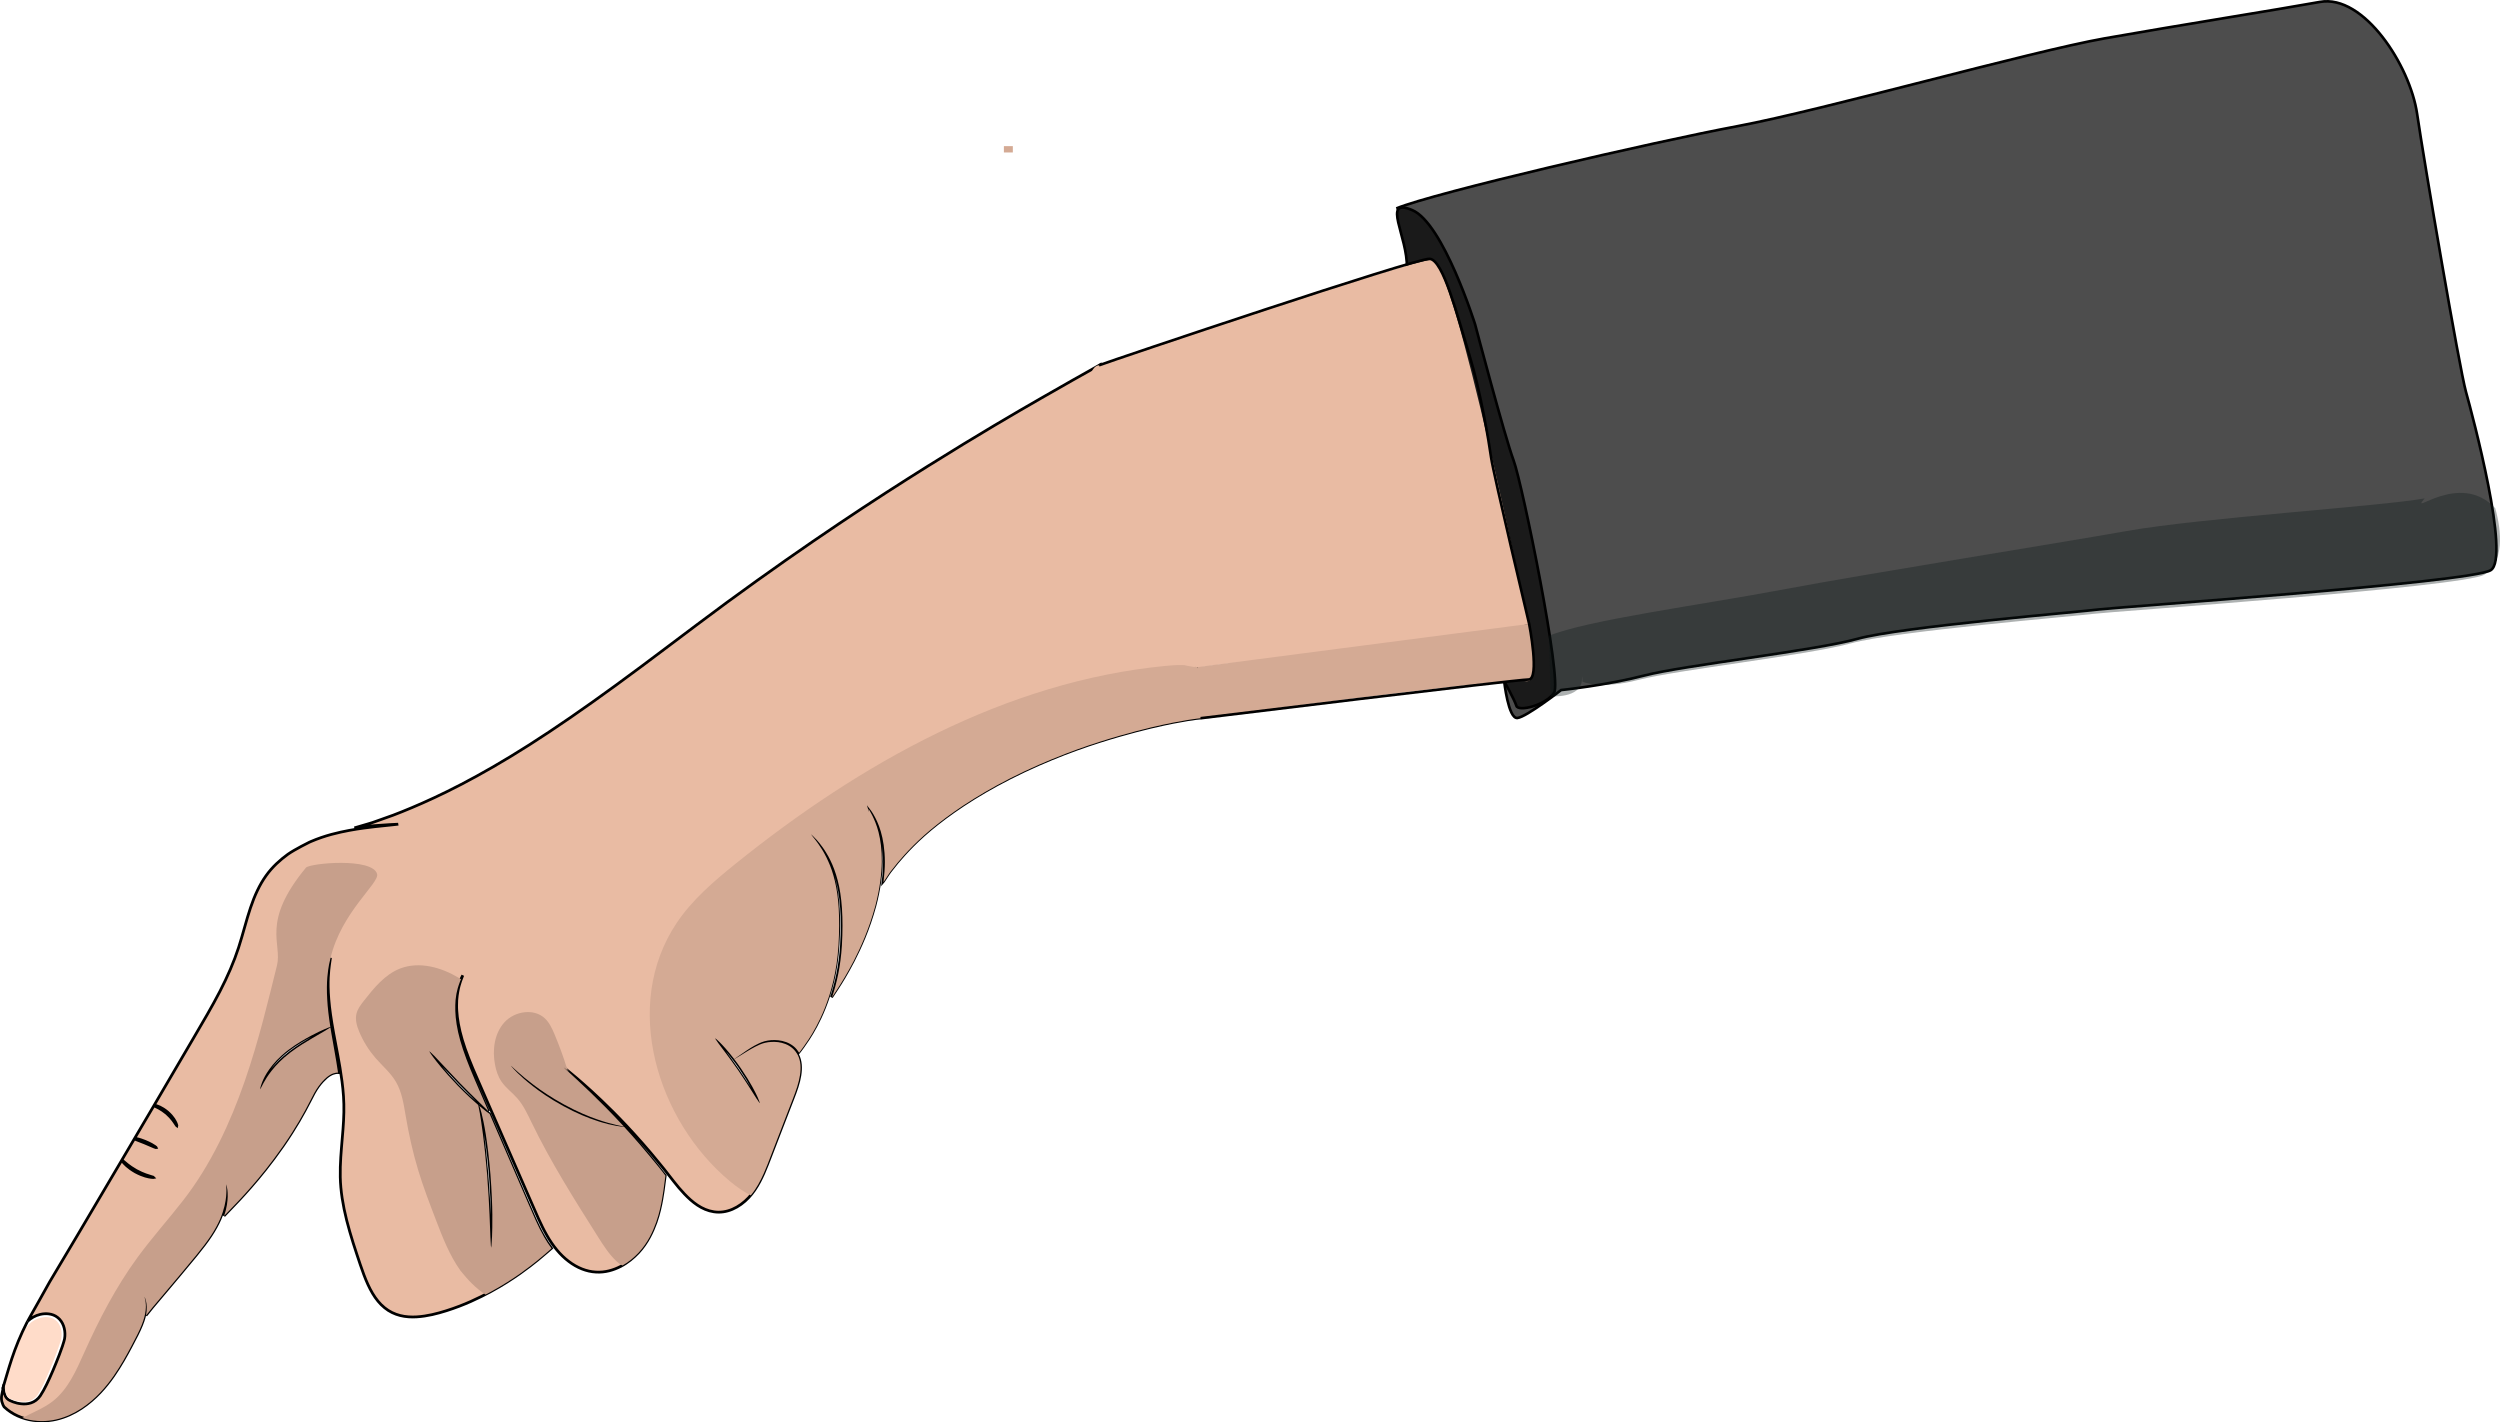 <?xml version="1.0" encoding="UTF-8" standalone="no"?>
<svg
   width="249.48mm"
   height="141.941mm"
   viewBox="0 0 249.48 141.941"
   version="1.1"
   id="svg152"
   inkscape:version="1.1 (c4e8f9ed74, 2021-05-24)"
   sodipodi:docname="hand.svg"
   xmlns:inkscape="http://www.inkscape.org/namespaces/inkscape"
   xmlns:sodipodi="http://sodipodi.sourceforge.net/DTD/sodipodi-0.dtd"
   xmlns="http://www.w3.org/2000/svg"
   xmlns:svg="http://www.w3.org/2000/svg"
   xmlns:rdf="http://www.w3.org/1999/02/22-rdf-syntax-ns#"
   xmlns:cc="http://creativecommons.org/ns#"
   xmlns:dc="http://purl.org/dc/elements/1.1/">
  <defs
     id="defs146" />
  <sodipodi:namedview
     id="base"
     pagecolor="#ffffff"
     bordercolor="#666666"
     borderopacity="1.0"
     inkscape:pageopacity="0.0"
     inkscape:pageshadow="2"
     inkscape:zoom="0.98994949"
     inkscape:cx="645.55192"
     inkscape:cy="352.79455"
     inkscape:document-units="mm"
     inkscape:current-layer="layer1"
     inkscape:document-rotation="0"
     showgrid="false"
     inkscape:window-width="1920"
     inkscape:window-height="1006"
     inkscape:window-x="0"
     inkscape:window-y="38"
     inkscape:window-maximized="1"
     inkscape:pagecheckerboard="0"
     fit-margin-top="0"
     fit-margin-left="0"
     fit-margin-right="0"
     fit-margin-bottom="0"
     inkscape:rotation="1"
     showguides="false"
     inkscape:snap-nodes="false" />
  <g
     inkscape:label="Layer 1"
     inkscape:groupmode="layer"
     id="layer1"
     transform="translate(-51.8,-43.54)"
     style="display:inline">
    <path
       style="display:none;fill:none;stroke:#000000;stroke-width:0.565;stroke-linecap:butt;stroke-linejoin:miter;stroke-miterlimit:4;stroke-dasharray:none;stroke-opacity:1"
       d="m 161.474,79.993 c 0,0 30.794,-10.441 33.197,-10.519 2.403,-0.078 9.724,36.325 9.724,36.325 0,0 -29.689,3.895 -33.115,4.313 -10.606,0.336 -15.104,-28.821 -9.806,-30.119 z"
       id="path50"
       sodipodi:nodetypes="csccc"
       inkscape:label="Outline" />
    <rect
       style="display:none;fill:#dfc3ae;fill-opacity:1;stroke:none;stroke-width:0.521;stroke-miterlimit:4;stroke-dasharray:none"
       id="rect14778"
       width="238.724"
       height="128.354"
       x="-11.141"
       y="61.976"
       sodipodi:insensitive="true"
       inkscape:label="BG" />
    <g
       id="g192"
       style="display:inline"
       inkscape:label="Hand">
      <path
         class="st8"
         d="m 126.413,148.412 c 0.213,-0.127 0.455,-0.27 0.739,-0.417 0.285,-0.143 0.608,-0.303 0.989,-0.396 0.381,-0.093 0.831,-0.125 1.307,-0.065 0.472,0.066 0.999,0.234 1.431,0.611 0.215,0.184 0.399,0.422 0.541,0.702 0.136,0.277 0.221,0.598 0.252,0.935 0.06,0.685 -0.081,1.438 -0.327,2.213 -0.245,0.775 -0.597,1.602 -0.934,2.497 -0.346,0.897 -0.713,1.849 -1.111,2.875 -0.195,0.51 -0.399,1.04 -0.61,1.586 -0.211,0.546 -0.423,1.107 -0.672,1.671 -0.496,1.118 -1.148,2.294 -2.261,3.094 -0.545,0.398 -1.164,0.67 -1.787,0.755 -0.626,0.09 -1.245,-0.02 -1.795,-0.248 -0.555,-0.228 -1.036,-0.575 -1.468,-0.952 -0.427,-0.378 -0.805,-0.791 -1.16,-1.203 -0.697,-0.833 -1.299,-1.668 -1.918,-2.405 -0.606,-0.744 -1.181,-1.43 -1.732,-2.05 -2.197,-2.495 -3.887,-4.092 -5.08,-5.189 -1.201,-1.091 -1.91,-1.676 -2.31,-1.999 -0.343,-0.274 -0.456,-0.358 -0.484,-0.38 0.023,0.019 0.12,0.115 0.451,0.42 0.378,0.346 1.06,0.961 2.23,2.082 0.85,0.823 1.962,1.915 3.348,3.417 -0.148,-0.029 -0.379,-0.073 -0.762,-0.163 -0.215,-0.057 -0.478,-0.117 -0.795,-0.203 -0.31,-0.102 -0.684,-0.194 -1.11,-0.351 -0.858,-0.298 -1.95,-0.743 -3.3,-1.48 -1.345,-0.734 -2.319,-1.412 -3.042,-1.956 -0.724,-0.549 -1.21,-0.957 -1.539,-1.257 -0.337,-0.289 -0.513,-0.468 -0.619,-0.563 -0.082,-0.072 -0.117,-0.102 -0.127,-0.104 0.007,0.013 0.033,0.045 0.107,0.123 0.093,0.102 0.259,0.302 0.577,0.609 0.319,0.317 0.794,0.741 1.512,1.305 0.721,0.559 1.694,1.252 3.05,1.992 1.356,0.741 2.466,1.181 3.33,1.464 0.43,0.156 0.811,0.237 1.129,0.333 0.319,0.076 0.589,0.126 0.807,0.172 0.423,0.077 0.667,0.095 0.808,0.115 0.497,0.547 1.032,1.137 1.601,1.795 0.543,0.626 1.108,1.309 1.709,2.055 0.263,0.32 0.523,0.664 0.797,1.009 -0.013,0.092 -0.032,0.219 -0.054,0.399 -0.034,0.253 -0.08,0.602 -0.147,1.094 -0.072,0.488 -0.167,1.112 -0.351,1.888 -0.184,0.776 -0.468,1.716 -1.02,2.752 -0.279,0.514 -0.633,1.049 -1.103,1.553 -0.475,0.5 -1.051,0.994 -1.766,1.368 -0.707,0.367 -1.565,0.63 -2.48,0.567 -0.92,-0.044 -1.876,-0.424 -2.715,-1.07 -0.852,-0.639 -1.578,-1.541 -2.179,-2.603 -0.609,-1.055 -1.102,-2.273 -1.663,-3.541 -2.225,-5.097 -3.939,-9.024 -5.259,-12.036 -0.669,-1.504 -1.183,-2.797 -1.521,-3.931 -0.337,-1.129 -0.496,-2.094 -0.543,-2.886 -0.031,-0.399 -0.009,-0.753 -0.003,-1.07 0.035,-0.314 0.049,-0.596 0.105,-0.834 0.078,-0.484 0.199,-0.813 0.273,-1.06 0.164,-0.413 0.211,-0.546 0.219,-0.572 -0.018,0.027 -0.084,0.155 -0.271,0.55 -0.08,0.239 -0.224,0.573 -0.325,1.057 -0.065,0.241 -0.088,0.524 -0.136,0.841 -0.019,0.32 -0.044,0.68 -0.026,1.086 0.026,0.806 0.167,1.794 0.489,2.945 0.323,1.151 0.828,2.465 1.48,3.978 0.41,0.948 0.859,1.982 1.347,3.115 -0.042,-0.043 -0.09,-0.089 -0.14,-0.144 -0.419,-0.427 -1.24,-1.181 -2.68,-2.653 -1.43,-1.489 -2.17,-2.326 -2.588,-2.749 -0.415,-0.433 -0.503,-0.465 -0.503,-0.465 0,0 0.019,0.086 0.376,0.573 0.36,0.482 1.041,1.371 2.478,2.872 0.869,0.89 1.535,1.494 2.029,1.919 0.039,0.157 0.091,0.414 0.162,0.828 0.159,0.961 0.444,2.761 0.726,6.133 0.258,3.373 0.276,5.199 0.324,6.174 0.041,0.92 0.07,1.093 0.073,1.107 0.006,-0.015 0.048,-0.19 0.092,-1.11 0.035,-0.979 0.096,-2.813 -0.16,-6.201 -0.284,-3.386 -0.651,-5.187 -0.892,-6.139 -0.08,-0.322 -0.153,-0.547 -0.215,-0.703 0.278,0.236 0.506,0.413 0.671,0.542 0.158,0.116 0.269,0.196 0.353,0.253 1.052,2.435 2.294,5.304 3.759,8.7 0.557,1.274 1.056,2.495 1.685,3.579 0.23,0.403 0.473,0.783 0.745,1.139 -0.084,0.07 -0.21,0.183 -0.415,0.365 -0.449,0.381 -1.229,1.085 -2.735,2.156 -0.757,0.529 -1.696,1.15 -2.894,1.799 -1.197,0.649 -2.648,1.349 -4.448,1.918 -0.896,0.281 -1.885,0.545 -2.956,0.61 -0.535,0.032 -1.093,0.004 -1.647,-0.134 -0.549,-0.139 -1.09,-0.389 -1.557,-0.777 -0.95,-0.763 -1.569,-1.972 -2.065,-3.288 -0.249,-0.662 -0.477,-1.358 -0.714,-2.075 -0.237,-0.717 -0.475,-1.457 -0.694,-2.221 -0.445,-1.535 -0.763,-3.007 -0.891,-4.413 -0.128,-1.401 -0.038,-2.737 0.062,-3.98 0.104,-1.249 0.22,-2.421 0.238,-3.524 0.026,-1.109 -0.061,-2.133 -0.184,-3.078 -0.245,-1.894 -0.599,-3.468 -0.838,-4.816 -0.248,-1.347 -0.406,-2.458 -0.48,-3.376 -0.154,-1.844 -0.006,-2.89 0.065,-3.472 0.066,-0.43 0.093,-0.61 0.098,-0.672 -0.019,0.065 -0.061,0.24 -0.151,0.665 -0.101,0.574 -0.289,1.629 -0.178,3.492 0.046,0.768 0.144,1.671 0.309,2.725 l -0.005,9.8e-4 c -0.092,0.03 -0.268,0.092 -0.59,0.233 -0.301,0.132 -0.725,0.329 -1.318,0.638 -0.591,0.318 -1.362,0.737 -2.273,1.422 -0.914,0.695 -1.502,1.367 -1.895,1.92 -0.397,0.554 -0.595,0.989 -0.721,1.295 -0.121,0.309 -0.161,0.493 -0.186,0.593 -0.02,0.103 -0.019,0.127 -0.019,0.127 0,0 0.015,-0.018 0.066,-0.109 0.051,-0.091 0.127,-0.259 0.282,-0.543 0.16,-0.28 0.389,-0.679 0.794,-1.198 0.406,-0.514 0.989,-1.146 1.874,-1.825 0.891,-0.671 1.641,-1.1 2.212,-1.442 0.572,-0.338 0.978,-0.573 1.259,-0.733 0.288,-0.172 0.444,-0.277 0.526,-0.332 0.035,0.205 0.066,0.41 0.105,0.628 0.184,1.12 0.446,2.402 0.656,3.88 -0.015,-0.002 -0.028,10e-4 -0.047,8.5e-4 -0.196,0.01 -0.604,0.062 -1.108,0.497 -0.245,0.219 -0.522,0.501 -0.804,0.893 -0.287,0.393 -0.55,0.889 -0.842,1.477 -0.59,1.162 -1.416,2.645 -2.67,4.457 -1.26,1.804 -2.346,3.113 -3.202,4.093 -0.86,0.985 -1.494,1.643 -1.936,2.099 -0.372,0.388 -0.611,0.634 -0.757,0.788 0.276,-0.829 0.345,-1.481 0.358,-1.942 0.007,-0.549 -0.059,-0.85 -0.091,-1.018 -0.042,-0.17 -0.053,-0.201 -0.053,-0.201 0,0 -0.001,0.038 0.008,0.21 0.004,0.169 0.024,0.476 -0.021,1 -0.055,0.526 -0.176,1.284 -0.609,2.28 -0.217,0.496 -0.511,1.046 -0.908,1.647 -0.397,0.601 -0.892,1.247 -1.48,1.966 -2.363,2.866 -3.678,4.376 -4.364,5.206 -0.347,0.42 -0.539,0.661 -0.637,0.795 0.121,-0.673 0.069,-1.147 0.005,-1.421 -0.049,-0.202 -0.093,-0.319 -0.123,-0.388 -0.025,-0.07 -0.033,-0.087 -0.033,-0.087 l 0.021,0.095 c 0.02,0.071 0.051,0.192 0.087,0.396 0.054,0.398 0.099,1.162 -0.392,2.364 -0.237,0.599 -0.607,1.298 -1.057,2.151 -0.451,0.849 -0.993,1.84 -1.745,2.929 -0.759,1.077 -1.749,2.265 -3.207,3.231 -0.722,0.474 -1.566,0.881 -2.523,1.1 -0.948,0.217 -2.02,0.23 -3.076,-0.067 -0.524,-0.154 -1.015,-0.372 -1.441,-0.656 -0.218,-0.136 -0.414,-0.296 -0.597,-0.464 l -0.064,-0.057 -0.035,-0.054 c -0.029,-0.046 -0.06,-0.1 -0.081,-0.152 -0.046,-0.103 -0.084,-0.213 -0.113,-0.324 -0.054,-0.224 -0.051,-0.446 -0.009,-0.668 0.047,-0.237 0.09,-0.472 0.139,-0.7 0.021,-0.118 0.053,-0.233 0.08,-0.348 -0.011,0.12 -0.022,0.288 -0.009,0.521 0.008,0.121 0.024,0.259 0.067,0.414 0.043,0.151 0.111,0.334 0.263,0.49 0.073,0.074 0.182,0.144 0.282,0.188 0.1,0.049 0.209,0.091 0.322,0.137 0.23,0.082 0.492,0.156 0.791,0.185 0.295,0.034 0.633,0.026 0.981,-0.087 0.349,-0.109 0.694,-0.364 0.932,-0.718 0.453,-0.689 0.831,-1.526 1.254,-2.501 0.209,-0.489 0.42,-1.012 0.636,-1.573 0.108,-0.283 0.209,-0.574 0.317,-0.876 0.051,-0.153 0.102,-0.31 0.147,-0.471 0.051,-0.157 0.092,-0.355 0.097,-0.526 0.048,-0.709 -0.183,-1.436 -0.718,-1.857 -0.259,-0.212 -0.575,-0.322 -0.876,-0.36 -0.302,-0.042 -0.598,-0.015 -0.867,0.048 -0.507,0.12 -0.937,0.375 -1.263,0.692 0.119,-0.21 0.233,-0.424 0.345,-0.623 0.282,-0.5 0.541,-0.953 0.775,-1.373 0.426,-0.768 0.787,-1.403 1.084,-1.94 1.392,-2.324 3.627,-6.073 7.188,-12.126 0.026,0.032 0.054,0.073 0.098,0.125 0.17,0.194 0.491,0.581 1.278,1.031 0.801,0.428 1.298,0.499 1.552,0.537 0.218,0.028 0.278,0.019 0.291,0.016 -0.006,-0.008 -0.059,-0.034 -0.276,-0.095 -0.244,-0.079 -0.716,-0.188 -1.49,-0.603 -0.761,-0.437 -1.101,-0.782 -1.301,-0.941 -0.053,-0.05 -0.094,-0.083 -0.129,-0.113 0.395,-0.671 0.807,-1.375 1.238,-2.101 0.005,-9.9e-4 0.005,0.004 0.005,0.004 0.17,0.067 0.465,0.186 1.006,0.393 0.531,0.228 0.823,0.353 0.994,0.424 0.16,0.064 0.192,0.057 0.192,0.057 0,0 -0.011,-0.03 -0.151,-0.127 -0.139,-0.097 -0.413,-0.273 -0.969,-0.505 -0.543,-0.216 -0.859,-0.283 -1.036,-0.315 0.601,-1.023 1.233,-2.1 1.908,-3.239 0.026,0.013 0.053,0.026 0.094,0.041 0.196,0.099 0.586,0.244 1.173,0.724 0.563,0.504 0.767,0.874 0.89,1.05 0.116,0.187 0.149,0.208 0.149,0.208 0,0 0.011,-0.035 -0.073,-0.248 -0.091,-0.202 -0.266,-0.612 -0.858,-1.138 -0.611,-0.508 -1.042,-0.621 -1.252,-0.678 -0.035,-0.011 -0.06,-0.015 -0.089,-0.018 1.192,-2.03 2.497,-4.254 3.921,-6.689 0.954,-1.629 1.863,-3.167 2.634,-4.662 0.772,-1.494 1.405,-2.954 1.864,-4.366 0.459,-1.416 0.777,-2.76 1.19,-3.978 0.408,-1.217 0.91,-2.308 1.549,-3.198 0.639,-0.895 1.413,-1.583 2.173,-2.136 0.732,-0.514 2.159,-1.213 2.159,-1.213 l 0.048,-0.02 c 0,0 0.046,-0.024 0.077,-0.036 1.47,-0.633 2.776,-0.915 3.84,-1.119 1.07,-0.197 1.921,-0.294 2.583,-0.373 0.664,-0.07 1.144,-0.118 1.489,-0.156 0.591,-0.059 0.779,-0.081 0.824,-0.091 -0.037,0.003 -0.226,0.002 -0.831,0.041 -0.345,0.019 -0.829,0.05 -1.497,0.101 -0.546,0.049 -1.222,0.107 -2.045,0.226 0.124,-0.037 0.28,-0.08 0.457,-0.133 0.226,-0.068 0.496,-0.146 0.82,-0.241 0.16,-0.044 0.337,-0.097 0.522,-0.157 0.184,-0.064 0.385,-0.136 0.6,-0.212 0.428,-0.155 0.914,-0.328 1.474,-0.526 0.556,-0.197 1.162,-0.467 1.851,-0.745 2.738,-1.152 6.597,-3.002 11.729,-6.272 2.567,-1.633 5.448,-3.618 8.697,-5.99 3.256,-2.364 6.853,-5.147 10.983,-8.193 8.283,-6.069 14.909,-10.384 20.056,-13.61 5.152,-3.223 8.826,-5.358 11.403,-6.837 2.572,-1.479 4.043,-2.301 4.863,-2.759 0.465,-0.267 0.721,-0.413 0.86,-0.49 -0.009,0.025 -0.035,0.14 -0.098,0.479 -0.052,0.408 -0.183,1.144 -0.092,2.445 0.048,0.65 -0.056,1.441 0.434,2.367 0.268,0.922 0.722,1.983 1.458,3.105 0.368,0.561 0.795,1.132 1.229,1.754 0.43,0.627 0.876,1.308 1.188,2.108 0.315,0.794 0.492,1.708 0.551,2.686 0.064,0.981 0.021,2.033 -0.018,3.15 -0.038,1.117 -0.06,2.183 0.052,3.187 0.106,1 0.359,1.94 0.752,2.745 0.389,0.806 0.873,1.488 1.336,2.094 0.468,0.61 0.937,1.153 1.351,1.666 0.841,1.019 1.48,1.935 1.881,2.795 0.409,0.854 0.563,1.622 0.593,2.257 0.026,0.636 -0.058,1.135 -0.164,1.512 -0.111,0.378 -0.239,0.632 -0.337,0.81 -0.006,0.015 -0.013,0.026 -0.024,0.043 -0.06,0.004 -0.18,0.016 -0.428,0.047 -0.389,0.052 -1.085,0.148 -2.302,0.386 -1.216,0.243 -2.948,0.622 -5.385,1.321 -2.434,0.708 -5.59,1.72 -9.477,3.548 -3.88,1.84 -6.65,3.683 -8.646,5.252 -1.999,1.575 -3.192,2.911 -3.995,3.856 -0.192,0.245 -0.367,0.458 -0.518,0.651 -0.156,0.194 -0.288,0.365 -0.39,0.524 -0.208,0.319 -0.361,0.546 -0.467,0.711 -0.019,0.023 -0.028,0.044 -0.043,0.061 0.095,-0.728 0.136,-1.402 0.139,-2.016 -0.006,-1.253 -0.18,-2.262 -0.406,-3.038 -0.227,-0.776 -0.511,-1.322 -0.738,-1.711 -0.227,-0.389 -0.421,-0.61 -0.534,-0.76 l -0.114,-0.154 0.055,0.186 c 0.127,0.43 0.159,0.489 0.159,0.489 0,0 -0.002,-0.051 -0.054,-0.314 0.094,0.149 0.218,0.348 0.359,0.629 0.195,0.396 0.445,0.935 0.641,1.699 0.191,0.765 0.339,1.742 0.325,2.971 -0.019,1.226 -0.198,2.694 -0.645,4.396 -0.656,2.408 -1.476,4.158 -2.145,5.474 -0.68,1.309 -1.228,2.189 -1.624,2.794 -0.246,0.384 -0.432,0.656 -0.562,0.859 0.466,-1.361 0.867,-3.081 0.996,-5.209 0.158,-2.747 -0.002,-4.896 -0.425,-6.482 -0.207,-0.794 -0.455,-1.452 -0.721,-1.979 -0.125,-0.27 -0.261,-0.504 -0.387,-0.712 -0.118,-0.215 -0.247,-0.394 -0.364,-0.562 -0.464,-0.653 -0.792,-0.968 -0.972,-1.141 -0.157,-0.159 -0.209,-0.2 -0.22,-0.207 0.006,0.008 0.043,0.066 0.18,0.239 0.156,0.197 0.453,0.538 0.871,1.201 0.107,0.165 0.222,0.347 0.331,0.564 0.117,0.21 0.239,0.443 0.35,0.716 0.242,0.522 0.469,1.171 0.654,1.951 0.385,1.562 0.525,3.668 0.364,6.397 -0.164,2.72 -0.759,4.76 -1.352,6.253 -0.597,1.494 -1.181,2.466 -1.611,3.131 -0.431,0.66 -0.707,1.013 -0.856,1.216 -0.048,0.062 -0.08,0.107 -0.11,0.142 -0.146,-0.237 -0.319,-0.444 -0.516,-0.613 -0.485,-0.403 -1.053,-0.566 -1.558,-0.63 -0.506,-0.05 -0.969,-0.009 -1.37,0.097 -0.405,0.112 -0.73,0.287 -1.012,0.439 -0.282,0.156 -0.522,0.308 -0.728,0.447 -0.416,0.275 -0.705,0.485 -0.914,0.629 -0.184,0.13 -0.302,0.212 -0.38,0.267 -0.682,-0.898 -1.163,-1.391 -1.449,-1.683 -0.379,-0.374 -0.459,-0.395 -0.459,-0.395 0,0 0.018,0.081 0.332,0.503 0.306,0.428 0.931,1.192 1.97,2.686 1.023,1.507 1.516,2.356 1.811,2.797 0.282,0.448 0.352,0.489 0.352,0.489 0,0 0.006,-0.081 -0.209,-0.567 -0.224,-0.484 -0.648,-1.386 -1.684,-2.909 -0.236,-0.345 -0.457,-0.645 -0.662,-0.912 0.084,-0.047 0.209,-0.121 0.401,-0.239 0.262,-0.119 0.565,-0.308 0.988,-0.57 z"
         stroke="#000000"
         stroke-width="0.276"
         id="path62"
         sodipodi:nodetypes="ccsccccsccscccccccccccccccccccccccccscccccccccsccccccccccccccccccsccccccccccccccccccccccccscscccscccccccccccccsccccccsccccccccccccccccccccccscccccccccccccccccccccccccccccccccccccccccccccccccccccccccsccccccccccccsccccccccccccccccccccccccccccccscccsccccccccccccccccccccssccccccccccccccccccccccccccccccccccccccccccccccc"
         style="mix-blend-mode:normal;fill:#e9bba3" />
      <path
         class="st16"
         d="m 171.612,115.157 c 0.098,-0.177 0.226,-0.432 0.337,-0.81 0.112,-0.373 0.19,-0.877 0.164,-1.512 -0.031,-0.635 -0.181,-1.408 -0.593,-2.257 -0.071,-0.154 -0.153,-0.311 -0.239,-0.467 -1.02,-0.286 -2.129,-0.222 -3.195,-0.116 -15.889,1.537 -30.453,9.727 -42.886,19.743 -2.161,1.742 -4.306,3.575 -5.854,5.877 -5.567,8.285 -1.932,19.795 5.301,25.814 0.709,0.59 1.4,1.052 2.071,1.4 0.565,-0.671 0.97,-1.448 1.306,-2.201 0.249,-0.564 0.466,-1.126 0.672,-1.671 0.21,-0.551 0.411,-1.076 0.61,-1.586 0.394,-1.02 0.765,-1.979 1.111,-2.875 0.337,-0.895 0.689,-1.722 0.934,-2.497 0.244,-0.78 0.386,-1.533 0.327,-2.213 -0.032,-0.337 -0.116,-0.659 -0.252,-0.935 -0.145,-0.275 -0.326,-0.518 -0.541,-0.702 -0.432,-0.377 -0.959,-0.545 -1.431,-0.611 -0.479,-0.055 -0.925,-0.024 -1.307,0.065 -0.382,0.088 -0.708,0.254 -0.989,0.396 -0.284,0.147 -0.526,0.29 -0.739,0.417 -0.424,0.263 -0.727,0.452 -0.947,0.585 -0.191,0.117 -0.316,0.192 -0.401,0.239 0.205,0.266 0.426,0.567 0.662,0.912 1.036,1.523 1.46,2.425 1.684,2.909 0.21,0.487 0.209,0.567 0.209,0.567 0,0 -0.071,-0.046 -0.352,-0.489 -0.295,-0.44 -0.787,-1.29 -1.811,-2.797 -1.044,-1.493 -1.664,-2.258 -1.97,-2.686 -0.315,-0.426 -0.332,-0.503 -0.332,-0.503 0,0 0.08,0.02 0.459,0.395 0.284,0.287 0.762,0.786 1.449,1.683 0.078,-0.055 0.196,-0.137 0.38,-0.267 0.209,-0.145 0.498,-0.354 0.914,-0.629 0.206,-0.135 0.446,-0.291 0.728,-0.447 0.287,-0.153 0.612,-0.328 1.012,-0.439 0.401,-0.107 0.863,-0.151 1.37,-0.097 0.504,0.059 1.072,0.223 1.558,0.63 0.197,0.169 0.37,0.376 0.516,0.613 0.025,-0.038 0.057,-0.083 0.11,-0.142 0.149,-0.202 0.425,-0.555 0.856,-1.216 0.426,-0.659 1.009,-1.636 1.611,-3.131 0.588,-1.492 1.188,-3.534 1.352,-6.253 0.157,-2.728 0.021,-4.835 -0.364,-6.397 -0.185,-0.78 -0.412,-1.429 -0.654,-1.951 -0.111,-0.268 -0.237,-0.5 -0.35,-0.716 -0.109,-0.217 -0.229,-0.398 -0.331,-0.564 -0.419,-0.663 -0.715,-1.004 -0.871,-1.201 -0.137,-0.173 -0.178,-0.23 -0.18,-0.239 0.011,0.007 0.062,0.048 0.22,0.207 0.179,0.173 0.509,0.492 0.972,1.141 0.112,0.169 0.246,0.347 0.364,0.562 0.127,0.213 0.263,0.447 0.387,0.712 0.263,0.532 0.514,1.184 0.721,1.979 0.423,1.587 0.582,3.735 0.425,6.482 -0.128,2.127 -0.534,3.848 -0.996,5.209 0.136,-0.2 0.32,-0.476 0.562,-0.859 0.391,-0.605 0.944,-1.485 1.624,-2.794 0.669,-1.316 1.484,-3.066 2.145,-5.474 0.448,-1.702 0.626,-3.17 0.645,-4.396 0.014,-1.229 -0.134,-2.206 -0.325,-2.971 -0.196,-0.764 -0.447,-1.308 -0.641,-1.699 -0.142,-0.28 -0.265,-0.48 -0.359,-0.629 0.053,0.262 0.054,0.314 0.054,0.314 0,0 -0.033,-0.064 -0.159,-0.489 l -0.055,-0.186 0.114,0.154 c 0.113,0.15 0.308,0.371 0.534,0.76 0.227,0.389 0.51,0.931 0.738,1.711 0.227,0.776 0.399,1.78 0.406,3.038 -0.003,0.609 -0.049,1.284 -0.139,2.016 0.014,-0.022 0.025,-0.038 0.043,-0.061 0.105,-0.165 0.259,-0.392 0.467,-0.711 0.096,-0.163 0.234,-0.33 0.39,-0.524 0.151,-0.193 0.326,-0.406 0.518,-0.651 0.802,-0.945 1.996,-2.277 3.995,-3.856 1.996,-1.569 4.767,-3.412 8.646,-5.252 3.888,-1.823 7.043,-2.84 9.477,-3.548 2.436,-0.699 4.168,-1.083 5.385,-1.321 1.217,-0.238 1.913,-0.334 2.302,-0.386 0.248,-0.031 0.368,-0.043 0.428,-0.047 -0.015,-0.025 -0.009,-0.041 -0.003,-0.056 z"
         id="path66"
         style="mix-blend-mode:normal;fill:#d4aa94;stroke-width:0.046" />
      <path
         class="st11"
         d="m 57.355,175.289 c 0.426,0.331 0.632,0.946 0.591,1.578 -0.006,0.166 -0.039,0.296 -0.085,0.453 -0.042,0.151 -0.093,0.308 -0.145,0.456 -0.099,0.3 -0.206,0.588 -0.31,0.865 -0.212,0.561 -0.414,1.081 -0.619,1.565 -0.406,0.966 -0.782,1.813 -1.194,2.474 -0.206,0.309 -0.483,0.53 -0.781,0.633 -0.297,0.108 -0.604,0.128 -0.878,0.103 -0.278,-0.019 -0.527,-0.078 -0.749,-0.147 -0.219,-0.075 -0.431,-0.137 -0.55,-0.252 -0.13,-0.118 -0.2,-0.267 -0.25,-0.408 -0.05,-0.14 -0.074,-0.272 -0.089,-0.386 -0.032,-0.233 -0.037,-0.407 -0.04,-0.529 -7.3e-4,-0.089 -0.005,-0.15 -0.004,-0.192 0.061,-0.259 0.123,-0.513 0.192,-0.759 0.007,-0.035 0.019,-0.065 0.03,-0.101 0.061,-0.193 0.14,-0.417 0.242,-0.68 0.137,-0.365 0.325,-0.798 0.521,-1.345 0.196,-0.548 0.384,-1.197 0.735,-1.897 0.179,-0.346 0.403,-0.701 0.712,-1.014 0.299,-0.315 0.717,-0.558 1.202,-0.669 0.478,-0.123 1.047,-0.088 1.471,0.253 z"
         id="path68"
         style="mix-blend-mode:normal;fill:#ffdcc9;stroke-width:0.046" />
      <path
         class="st10"
         d="m 89.438,130.781 c -0.411,-1.702 -6.736,-1.1 -7.106,-0.656 -4.534,5.484 -2.344,7.56 -2.894,9.766 -1.668,6.662 -3.781,16.285 -9.371,23.453 -1.491,1.916 -3.118,3.725 -4.551,5.686 -2.141,2.931 -3.822,6.172 -5.309,9.483 -0.799,1.779 -1.608,3.663 -3.147,4.864 -0.907,0.703 -2.005,1.118 -3.025,1.653 0.097,0.035 0.194,0.066 0.29,0.097 1.06,0.296 2.128,0.284 3.076,0.067 0.952,-0.218 1.796,-0.629 2.523,-1.1 1.455,-0.96 2.444,-2.149 3.207,-3.231 0.756,-1.09 1.298,-2.086 1.745,-2.929 0.45,-0.853 0.82,-1.552 1.057,-2.151 0.491,-1.202 0.447,-1.966 0.392,-2.364 -0.035,-0.205 -0.067,-0.325 -0.087,-0.396 l -0.021,-0.095 c 0,0 0.008,0.017 0.033,0.087 0.029,0.069 0.074,0.187 0.123,0.388 0.066,0.278 0.117,0.748 -0.005,1.421 0.102,-0.136 0.29,-0.375 0.637,-0.795 0.682,-0.829 2.002,-2.339 4.364,-5.206 0.588,-0.718 1.083,-1.365 1.48,-1.966 0.397,-0.601 0.691,-1.151 0.908,-1.647 0.433,-0.996 0.555,-1.753 0.609,-2.28 0.045,-0.529 0.025,-0.831 0.021,-1 -0.009,-0.172 -0.008,-0.21 -0.008,-0.21 0,0 0.017,0.034 0.053,0.201 0.032,0.168 0.099,0.474 0.091,1.018 -0.012,0.46 -0.077,1.111 -0.358,1.941 0.15,-0.155 0.384,-0.4 0.757,-0.788 0.443,-0.455 1.077,-1.113 1.936,-2.099 0.856,-0.98 1.942,-2.289 3.202,-4.093 1.254,-1.812 2.081,-3.291 2.67,-4.457 0.292,-0.583 0.555,-1.084 0.842,-1.477 0.282,-0.392 0.555,-0.673 0.804,-0.893 0.499,-0.435 0.908,-0.487 1.108,-0.497 0.019,5.5e-4 0.033,-0.002 0.047,-8.6e-4 -0.21,-1.477 -0.476,-2.754 -0.656,-3.88 -0.038,-0.218 -0.069,-0.424 -0.105,-0.628 -0.087,0.057 -0.238,0.161 -0.526,0.332 -0.28,0.165 -0.681,0.399 -1.259,0.733 -0.571,0.342 -1.322,0.771 -2.212,1.442 -0.885,0.675 -1.468,1.307 -1.874,1.825 -0.406,0.514 -0.634,0.917 -0.794,1.198 -0.155,0.284 -0.236,0.453 -0.282,0.543 -0.051,0.091 -0.066,0.109 -0.066,0.109 0,0 -4.3e-4,-0.024 0.019,-0.127 0.02,-0.103 0.065,-0.283 0.186,-0.593 0.126,-0.306 0.324,-0.741 0.721,-1.295 0.393,-0.553 0.986,-1.225 1.895,-1.92 0.916,-0.686 1.683,-1.104 2.273,-1.422 0.592,-0.314 1.02,-0.511 1.318,-0.638 0.318,-0.14 0.493,-0.202 0.59,-0.233 l 0.005,-9.9e-4 c -0.165,-1.053 -0.269,-1.96 -0.309,-2.725 -0.115,-1.861 0.079,-2.913 0.178,-3.492 0.09,-0.43 0.132,-0.604 0.151,-0.665 1.084,-4.568 4.866,-7.457 4.65,-8.358 z"
         id="path70"
         style="mix-blend-mode:normal;fill:#c79f8b;stroke-width:0.046" />
      <path
         class="st10"
         d="m 115.695,157.797 c -0.569,-0.658 -1.099,-1.25 -1.601,-1.795 -0.141,-0.021 -0.387,-0.043 -0.808,-0.115 -0.218,-0.047 -0.488,-0.096 -0.807,-0.172 -0.317,-0.091 -0.699,-0.177 -1.129,-0.333 -0.868,-0.281 -1.974,-0.723 -3.33,-1.464 -1.356,-0.741 -2.327,-1.429 -3.05,-1.992 -0.718,-0.564 -1.193,-0.989 -1.512,-1.305 -0.322,-0.307 -0.483,-0.503 -0.577,-0.609 -0.069,-0.079 -0.1,-0.11 -0.107,-0.123 0.011,0.007 0.046,0.037 0.127,0.104 0.106,0.095 0.282,0.273 0.619,0.563 0.33,0.3 0.815,0.708 1.539,1.257 0.723,0.544 1.697,1.223 3.042,1.956 1.345,0.734 2.443,1.182 3.3,1.48 0.427,0.161 0.801,0.254 1.11,0.351 0.316,0.086 0.579,0.147 0.794,0.203 0.382,0.086 0.618,0.129 0.762,0.163 -1.387,-1.507 -2.503,-2.598 -3.348,-3.417 -1.17,-1.121 -1.851,-1.731 -2.23,-2.082 -0.33,-0.3 -0.432,-0.401 -0.451,-0.42 0.027,0.018 0.14,0.101 0.484,0.38 l 0.085,0.066 c -0.102,-0.1 -0.186,-0.204 -0.222,-0.324 -0.364,-1.166 -0.784,-2.309 -1.258,-3.437 -0.243,-0.569 -0.506,-1.148 -0.957,-1.569 -1.092,-1.025 -3.012,-0.722 -4.024,0.386 -1.012,1.108 -1.23,2.76 -0.95,4.232 0.112,0.598 0.304,1.193 0.65,1.697 0.432,0.636 1.079,1.094 1.583,1.672 0.611,0.701 1.006,1.558 1.411,2.394 1.923,3.975 4.289,7.716 6.648,11.444 0.542,0.858 1.095,1.727 1.836,2.418 0.177,0.164 0.373,0.324 0.592,0.422 0.648,-0.359 1.174,-0.819 1.615,-1.283 0.47,-0.504 0.824,-1.039 1.103,-1.553 0.551,-1.036 0.835,-1.98 1.02,-2.752 0.184,-0.776 0.278,-1.401 0.351,-1.888 0.068,-0.487 0.118,-0.837 0.147,-1.094 0.022,-0.179 0.04,-0.311 0.054,-0.399 -0.27,-0.351 -0.529,-0.691 -0.797,-1.009 -0.611,-0.743 -1.176,-1.426 -1.718,-2.053 z"
         id="path72"
         style="mix-blend-mode:normal;fill:#c79f8b;stroke-width:0.046" />
      <path
         class="st10"
         d="m 104.417,163.395 c -1.466,-3.396 -2.708,-6.27 -3.759,-8.7 -0.083,-0.057 -0.195,-0.137 -0.353,-0.253 -0.171,-0.132 -0.393,-0.31 -0.671,-0.542 0.058,0.157 0.131,0.382 0.215,0.703 0.242,0.952 0.608,2.754 0.892,6.139 0.261,3.386 0.196,5.221 0.16,6.201 -0.039,0.919 -0.081,1.093 -0.092,1.11 -0.004,-0.018 -0.037,-0.19 -0.073,-1.107 -0.049,-0.975 -0.067,-2.801 -0.324,-6.174 -0.28,-3.368 -0.567,-5.173 -0.726,-6.133 -0.072,-0.414 -0.123,-0.671 -0.162,-0.828 -0.494,-0.425 -1.159,-1.029 -2.029,-1.919 -1.437,-1.501 -2.119,-2.394 -2.478,-2.872 -0.356,-0.483 -0.376,-0.573 -0.376,-0.573 0,0 0.083,0.034 0.503,0.465 0.424,0.426 1.158,1.26 2.588,2.749 1.44,1.472 2.261,2.226 2.68,2.653 0.05,0.055 0.098,0.101 0.14,0.144 -0.489,-1.133 -0.937,-2.167 -1.347,-3.115 -0.652,-1.513 -1.157,-2.827 -1.48,-3.978 -0.323,-1.151 -0.463,-2.134 -0.489,-2.945 -0.018,-0.406 0.007,-0.766 0.026,-1.086 0.048,-0.317 0.07,-0.605 0.136,-0.841 0.1,-0.489 0.245,-0.818 0.325,-1.057 0.033,-0.064 0.058,-0.121 0.085,-0.174 -0.071,-0.046 -0.148,-0.095 -0.224,-0.14 -1.755,-1.059 -3.951,-1.672 -5.863,-0.928 -1.512,0.591 -2.589,1.921 -3.592,3.197 -0.317,0.404 -0.645,0.825 -0.761,1.327 -0.137,0.601 0.047,1.226 0.285,1.796 0.396,0.946 0.947,1.825 1.617,2.603 0.687,0.788 1.507,1.476 2.04,2.379 0.595,1.016 0.773,2.217 0.971,3.377 0.31,1.824 0.706,3.633 1.24,5.403 0.506,1.686 1.139,3.326 1.768,4.971 0.675,1.767 1.363,3.55 2.46,5.093 0.757,0.938 1.516,1.753 2.505,2.39 0.186,-0.097 0.368,-0.194 0.545,-0.289 1.196,-0.654 2.141,-1.271 2.894,-1.799 1.506,-1.07 2.29,-1.775 2.735,-2.156 0.205,-0.182 0.332,-0.294 0.415,-0.365 -0.271,-0.356 -0.515,-0.736 -0.745,-1.139 -0.626,-1.094 -1.125,-2.315 -1.682,-3.589 z"
         id="path74"
         style="mix-blend-mode:normal;fill:#c79f8b;stroke-width:0.046" />
      <path
         d="m 54.544,175.4 c -1.443,2.814 -1.9,4.866 -2.481,6.742"
         fill="none"
         stroke="#000000"
         stroke-width="0.276"
         id="path76"
         style="mix-blend-mode:normal" />
    </g>
    <path
       style="fill:#4d4d4d;fill-opacity:1;stroke:#000000;stroke-width:0.265px;stroke-linecap:butt;stroke-linejoin:miter;stroke-opacity:1"
       d="m 191.142,64.34 c 3.841,-1.58 25.566,-6.618 34.091,-8.218 8.525,-1.6 29.175,-7.439 36.596,-8.753 7.421,-1.313 17.106,-2.846 21.48,-3.636 4.374,-0.791 8.992,6.335 9.698,11.158 0.705,4.824 4.217,25.393 4.877,27.754 0.66,2.362 4.448,16.558 2.474,17.793 -1.974,1.235 -37.577,3.712 -39.077,3.917 -1.5,0.205 -19.838,1.742 -24.106,2.931 -4.268,1.188 -17.356,2.65 -21.233,3.654 -3.877,1.004 -8.355,1.463 -8.355,1.463 0,0 -3.451,2.682 -4.361,2.787 -0.91,0.106 -1.321,-3.674 -1.321,-3.674"
       id="path17258" />
    <path
       style="display:inline;fill:#1a1a1a;fill-opacity:1;stroke:#000000;stroke-width:0.265px;stroke-linecap:butt;stroke-linejoin:miter;stroke-opacity:1"
       d="m 192.194,70.278 c 0.103,-3.129 -2.576,-7.072 0.531,-5.773 3.107,1.299 6.281,11.415 6.281,11.415 0,0 2.946,11.166 3.833,13.552 0.888,2.387 4.868,21.952 4.043,23.203 -0.825,1.251 -3.567,1.923 -3.758,1.304 -0.191,-0.619 -1.221,-2.461 -1.221,-2.461 z"
       id="path15097"
       inkscape:label="Portal"
       sodipodi:nodetypes="cscssscc" />
    <g
       id="g14280"
       style="display:inline">
      <path
         style="display:inline;fill:#e9bba3;fill-opacity:1;stroke:none;stroke-width:0.265px;stroke-linecap:butt;stroke-linejoin:miter;stroke-opacity:1"
         d="m 161.474,79.993 c 0,0 30.794,-10.443 33.197,-10.519 2.324,-0.073 9.506,36.338 9.724,36.325 0,0 -6.048,1.383 -13.118,2.266 -7.346,0.918 -15.768,1.432 -18.964,1.975 -10.66,1.811 -14.402,-29.886 -10.839,-30.047 z"
         id="path4462"
         sodipodi:nodetypes="cscssc"
         inkscape:label="Skin" />
      <path
         style="display:inline;fill:#d4aa94;fill-opacity:1;stroke:none;stroke-width:0.265;stroke-linecap:butt;stroke-linejoin:miter;stroke-miterlimit:4;stroke-dasharray:none;stroke-opacity:1"
         d="m 171.615,115.213 c 0,0 30.587,-4.096 32.383,-3.705 1.796,0.391 0.398,-5.709 0.398,-5.709 l -33.115,4.313"
         id="path9442" />
    </g>
    <path
       style="display:inline;fill:none;stroke:#000000;stroke-width:0.265px;stroke-linecap:butt;stroke-linejoin:miter;stroke-opacity:1"
       d="m 161.474,79.993 c 1.391,-0.528 31.63,-10.712 32.992,-10.624 1.362,0.089 2.779,5.741 3.949,9.544 1.171,3.803 1.964,8.736 2.19,10.316 0.225,1.58 3.791,16.57 3.791,16.57 0,0 1.092,5.55 -0.059,5.551 -1.151,0.001 -32.722,3.863 -32.722,3.863"
       id="path14383"
       sodipodi:nodetypes="cssscsc"
       sodipodi:insensitive="true" />
    <rect
       style="display:inline;fill:#d4aa94;fill-opacity:1;stroke:none;stroke-width:0.265;stroke-miterlimit:4;stroke-dasharray:none"
       id="rect14776"
       width="0.893"
       height="0.632"
       x="151.98"
       y="58.123" />
    <path
       style="fill:#0d1a1a;fill-opacity:0.339;stroke:none;stroke-width:0.265px;stroke-linecap:butt;stroke-linejoin:miter;stroke-opacity:1"
       d="m 206.35,106.994 c 3.841,-1.58 15.007,-3.052 23.532,-4.652 8.525,-1.6 26.753,-4.502 34.174,-5.815 7.421,-1.313 25.333,-2.462 29.707,-3.252 -1.693,1.963 3.455,-2.847 7.044,0.979 0.66,2.362 0.889,5.397 -1.085,6.632 -1.974,1.235 -37.577,3.712 -39.077,3.917 -1.5,0.205 -19.838,1.742 -24.106,2.931 -4.268,1.188 -17.356,2.65 -21.233,3.654 -3.877,1.004 -5.593,0.17 -5.593,0.17 0,0 0.029,-1.045 -0.052,-0.132 -0.163,1.845 -3.109,1.596 -3.109,1.596"
       id="path17637"
       sodipodi:nodetypes="cssccsssscsc" />
  </g>
</svg>
